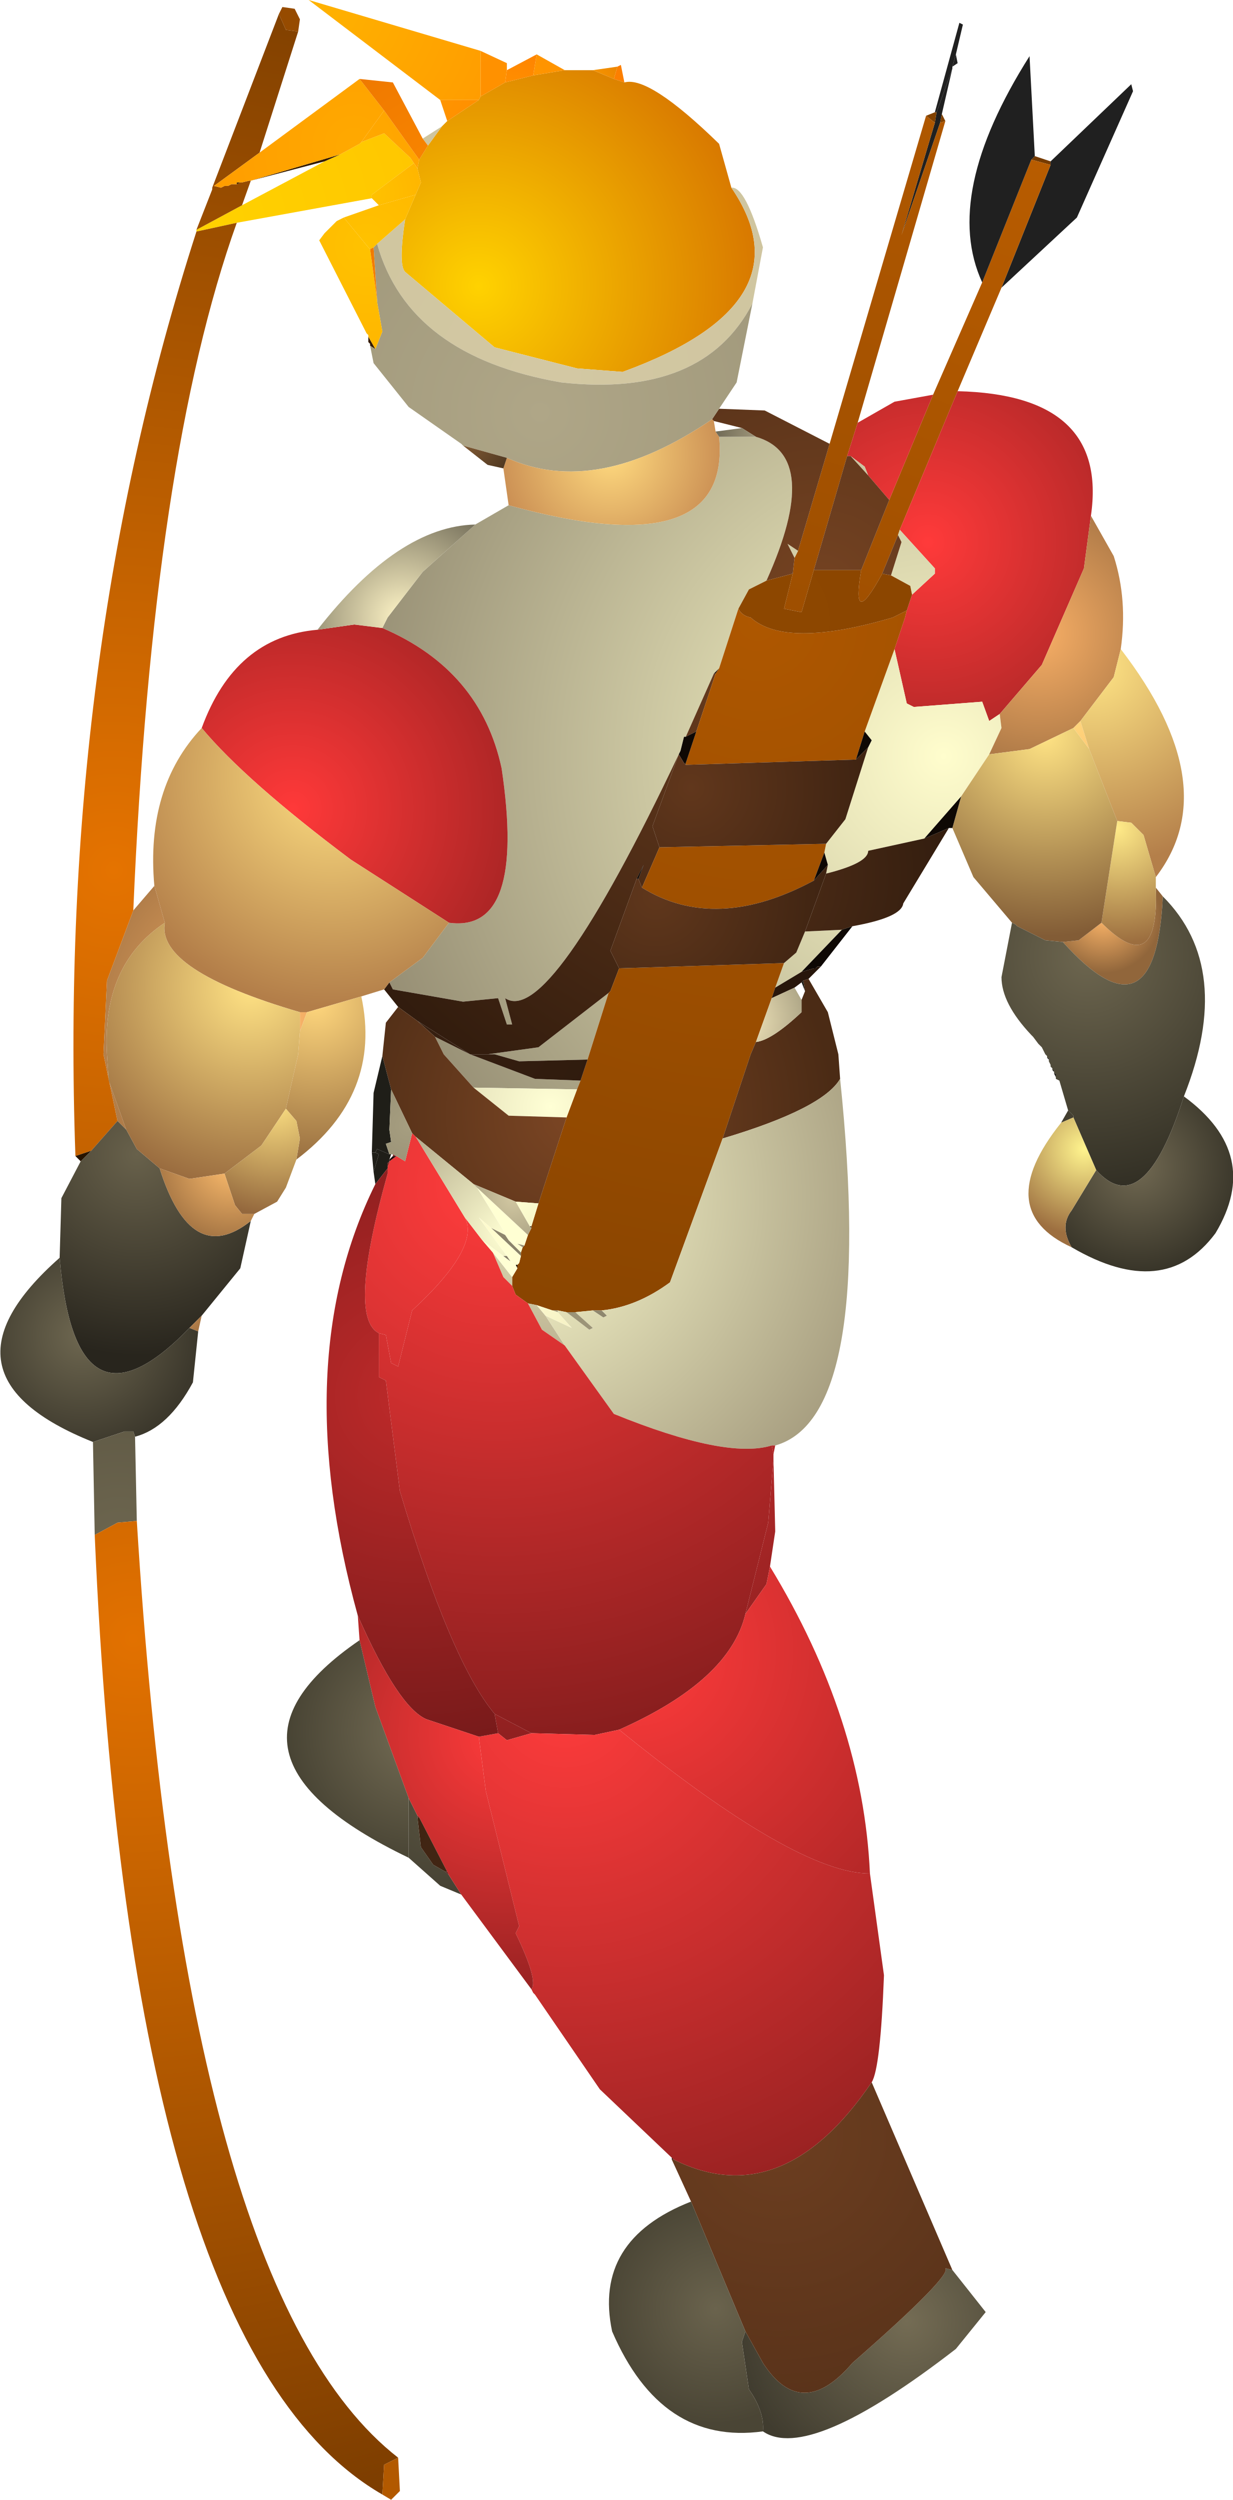 <?xml version="1.0" encoding="UTF-8" standalone="no"?>
<svg xmlns:ffdec="https://www.free-decompiler.com/flash" xmlns:xlink="http://www.w3.org/1999/xlink" ffdec:objectType="shape" height="71.25px" width="35.15px" xmlns="http://www.w3.org/2000/svg">
  <g transform="matrix(1.0, 0.0, 0.0, 1.0, 15.1, 58.15)">
    <path d="M2.4 -55.9 L2.5 -56.25 2.6 -56.3 2.7 -55.8 2.4 -55.9" fill="url(#gradient0)" fill-rule="evenodd" stroke="none"/>
    <path d="M2.4 -55.9 L1.8 -56.15 2.5 -56.25 2.4 -55.9" fill="url(#gradient1)" fill-rule="evenodd" stroke="none"/>
    <path d="M1.8 -56.15 L2.4 -55.9 2.7 -55.8 Q3.4 -56.0 5.4 -54.05 L5.75 -52.8 Q8.0 -49.5 2.65 -47.55 L1.35 -47.65 -1.0 -48.25 -3.55 -50.4 Q-3.75 -50.6 -3.55 -51.9 L-3.25 -52.6 -3.1 -52.95 -3.2 -53.35 -3.15 -53.6 -2.9 -54.0 -2.5 -54.55 -2.35 -54.7 -1.45 -55.3 -1.4 -55.4 -0.7 -55.8 0.1 -56.0 1.0 -56.15 1.8 -56.15" fill="url(#gradient2)" fill-rule="evenodd" stroke="none"/>
    <path d="M-2.5 -54.55 L-2.9 -54.0 -3.05 -54.2 -2.5 -54.55 M-3.55 -51.9 Q-3.75 -50.6 -3.55 -50.4 L-1.0 -48.25 1.35 -47.65 2.65 -47.55 Q8.0 -49.5 5.75 -52.8 6.15 -52.85 6.65 -51.1 L6.35 -49.5 Q4.95 -46.8 0.9 -47.25 -3.45 -48.0 -4.35 -51.2 L-3.55 -51.9" fill="url(#gradient3)" fill-rule="evenodd" stroke="none"/>
    <path d="M12.15 -56.6 L12.2 -56.35 12.05 -56.25 12.15 -56.6 M12.05 -56.2 L11.75 -54.9 11.7 -54.65 10.6 -51.45 11.55 -54.65 11.6 -54.95 12.05 -56.2" fill="url(#gradient4)" fill-rule="evenodd" stroke="none"/>
    <path d="M11.55 -54.95 L12.25 -57.5 12.35 -57.45 12.15 -56.6 12.05 -56.25 12.05 -56.2 11.6 -54.95 11.55 -54.95" fill="url(#gradient5)" fill-rule="evenodd" stroke="none"/>
    <path d="M14.4 -53.7 L14.85 -53.55 14.85 -53.45 14.3 -53.6 14.4 -53.7" fill="url(#gradient6)" fill-rule="evenodd" stroke="none"/>
    <path d="M14.85 -53.55 L17.15 -55.75 17.2 -55.55 15.6 -51.95 13.45 -49.95 14.85 -53.45 14.85 -53.55" fill="url(#gradient7)" fill-rule="evenodd" stroke="none"/>
    <path d="M11.5 -46.9 L12.9 -50.1 14.3 -53.6 14.85 -53.45 13.45 -49.95 12.2 -47.0 10.55 -43.05 10.5 -42.9 10.05 -41.8 Q9.15 -40.15 9.45 -41.9 L10.25 -43.9 11.5 -46.9" fill="url(#gradient8)" fill-rule="evenodd" stroke="none"/>
    <path d="M12.9 -50.1 Q11.75 -52.6 14.25 -56.55 L14.4 -53.7 14.3 -53.6 12.9 -50.1" fill="url(#gradient9)" fill-rule="evenodd" stroke="none"/>
    <path d="M11.3 -54.85 L11.55 -54.95 11.6 -54.95 11.55 -54.65 11.3 -54.85 M11.75 -54.9 L11.85 -54.7 11.7 -54.65 11.75 -54.9" fill="url(#gradient10)" fill-rule="evenodd" stroke="none"/>
    <path d="M8.55 -45.5 L11.3 -54.85 11.55 -54.65 10.6 -51.45 11.7 -54.65 11.85 -54.7 9.35 -46.1 9.05 -45.15 8.1 -41.9 7.75 -40.7 7.25 -40.8 7.5 -41.8 7.55 -42.25 7.65 -42.45 8.55 -45.5" fill="url(#gradient11)" fill-rule="evenodd" stroke="none"/>
    <path d="M9.35 -46.1 L10.4 -46.7 11.5 -46.9 10.25 -43.9 9.65 -44.6 9.55 -44.85 9.15 -45.15 9.05 -45.15 9.35 -46.1 M12.2 -47.0 Q16.5 -46.9 16.0 -43.45 L15.8 -41.95 14.6 -39.2 13.4 -37.8 13.1 -37.6 12.9 -38.15 10.95 -38.0 10.75 -38.1 10.4 -39.65 10.7 -40.55 10.75 -40.75 10.9 -41.2 11.55 -41.8 11.55 -41.95 10.55 -43.05 12.2 -47.0" fill="url(#gradient12)" fill-rule="evenodd" stroke="none"/>
    <path d="M10.55 -43.05 L11.55 -41.95 11.55 -41.8 10.9 -41.2 10.85 -41.45 10.3 -41.75 10.6 -42.7 10.5 -42.9 10.55 -43.05 M10.4 -39.65 L10.75 -38.1 10.95 -38.0 12.9 -38.15 13.1 -37.6 13.4 -37.8 13.45 -37.4 13.1 -36.65 12.3 -35.45 11.25 -34.25 9.65 -33.9 Q9.65 -33.55 8.45 -33.25 L8.5 -33.5 8.4 -33.85 8.45 -34.1 9.0 -34.8 9.65 -36.85 9.75 -37.05 9.55 -37.3 10.4 -39.65 M9.65 -44.6 L9.15 -45.15 9.55 -44.85 9.65 -44.6 M5.4 -45.7 L6.45 -45.7 Q8.35 -45.15 6.75 -41.6 L6.25 -41.35 5.95 -40.8 5.4 -39.1 5.25 -38.95 4.45 -37.15 4.4 -37.15 4.3 -36.75 4.25 -36.65 Q0.55 -28.85 -0.7 -29.7 L-0.5 -28.95 -0.65 -28.95 -0.9 -29.7 -1.9 -29.6 -3.9 -29.95 -4.0 -30.15 -3.05 -30.85 -2.3 -31.85 Q-0.1 -31.55 -0.8 -36.25 -1.4 -39.05 -4.2 -40.25 L-4.05 -40.55 -3.05 -41.85 -1.55 -43.2 -0.6 -43.75 Q5.75 -42.0 5.4 -45.7 M7.55 -42.25 L7.35 -42.65 7.65 -42.45 7.55 -42.25 M7.25 -30.7 L7.6 -31.0 7.85 -31.6 8.9 -31.65 7.75 -30.45 7.0 -30.0 7.25 -30.7 M1.45 -27.35 L1.35 -27.1 -1.6 -27.15 -2.45 -28.1 -2.7 -28.6 -1.7 -28.1 0.15 -27.4 1.45 -27.35 M2.25 -29.85 L1.65 -27.95 -0.3 -27.9 -1.0 -28.1 -1.2 -28.1 0.25 -28.3 2.25 -29.85" fill="url(#gradient13)" fill-rule="evenodd" stroke="none"/>
    <path d="M16.0 -43.45 L16.65 -42.3 Q17.05 -41.05 16.85 -39.65 L16.65 -38.85 15.7 -37.6 15.5 -37.4 14.25 -36.8 13.1 -36.65 13.45 -37.4 13.4 -37.8 14.6 -39.2 15.8 -41.95 16.0 -43.45" fill="url(#gradient14)" fill-rule="evenodd" stroke="none"/>
    <path d="M15.5 -37.4 L15.7 -37.6 15.95 -36.8 15.5 -37.4" fill="url(#gradient15)" fill-rule="evenodd" stroke="none"/>
    <path d="M16.85 -39.65 Q19.85 -35.75 17.85 -33.15 L17.5 -34.35 17.15 -34.7 16.75 -34.75 15.95 -36.8 15.7 -37.6 16.65 -38.85 16.85 -39.65" fill="url(#gradient16)" fill-rule="evenodd" stroke="none"/>
    <path d="M5.4 -46.5 L6.7 -46.45 8.55 -45.5 7.65 -42.45 7.35 -42.65 7.55 -42.25 7.5 -41.8 6.75 -41.6 Q8.35 -45.15 6.45 -45.7 L6.05 -45.95 5.25 -46.15 5.2 -46.2 5.4 -46.5 M-3.75 -29.45 L-4.15 -29.95 -4.0 -30.15 -3.9 -29.95 -1.9 -29.6 -0.9 -29.7 -0.65 -28.95 -0.5 -28.95 -0.7 -29.7 Q0.55 -28.85 4.25 -36.65 L3.5 -34.6 3.7 -34.0 3.2 -32.85 3.1 -33.1 3.25 -33.5 3.05 -33.1 2.3 -31.05 2.55 -30.55 2.3 -29.9 2.25 -29.85 0.25 -28.3 -1.2 -28.1 -1.7 -28.1 -3.2 -29.05 -3.75 -29.45 M9.65 -44.6 L10.25 -43.9 9.45 -41.9 8.1 -41.9 9.05 -45.15 9.15 -45.15 9.65 -44.6 M5.3 -38.95 L4.75 -37.3 4.45 -37.15 5.25 -38.95 5.3 -38.95 M10.5 -42.9 L10.6 -42.7 10.3 -41.75 10.05 -41.8 10.5 -42.9" fill="url(#gradient17)" fill-rule="evenodd" stroke="none"/>
    <path d="M6.35 -49.5 L5.9 -47.25 5.4 -46.5 5.2 -46.2 Q1.9 -43.95 -0.65 -45.1 L-1.9 -45.45 -1.95 -45.5 -3.45 -46.55 -4.45 -47.8 -4.55 -48.3 -4.4 -48.2 -4.2 -48.7 -4.35 -49.55 -4.35 -49.6 -4.45 -51.1 -4.35 -51.2 Q-3.45 -48.0 0.9 -47.25 4.95 -46.8 6.35 -49.5" fill="url(#gradient18)" fill-rule="evenodd" stroke="none"/>
    <path d="M5.25 -46.15 L5.3 -45.85 5.4 -45.7 Q5.75 -42.0 -0.6 -43.75 L-0.75 -44.8 -0.65 -45.1 Q1.9 -43.95 5.2 -46.2 L5.25 -46.15" fill="url(#gradient19)" fill-rule="evenodd" stroke="none"/>
    <path d="M5.3 -45.85 L6.05 -45.95 6.45 -45.7 5.4 -45.7 5.3 -45.85" fill="url(#gradient20)" fill-rule="evenodd" stroke="none"/>
    <path d="M5.4 -39.1 L5.3 -38.95 5.25 -38.95 5.4 -39.1 M4.45 -36.4 L4.45 -36.35 4.4 -36.4 4.45 -36.4 M0.05 -23.2 L0.05 -23.15 0.0 -23.2 0.05 -23.2 M-0.35 -22.1 L-0.35 -22.0 -0.4 -22.1 -0.35 -22.1" fill="url(#gradient21)" fill-rule="evenodd" stroke="none"/>
    <path d="M10.75 -40.75 L10.7 -40.55 10.4 -39.65 9.55 -37.3 9.3 -36.5 4.45 -36.35 4.45 -36.4 4.75 -37.3 5.3 -38.95 5.4 -39.1 5.95 -40.8 Q6.05 -40.6 6.3 -40.55 7.3 -39.65 10.35 -40.55 L10.75 -40.75 M8.45 -34.1 L8.4 -33.85 8.1 -33.05 Q5.3 -31.55 3.2 -32.85 L3.7 -34.0 8.45 -34.1 M7.25 -30.7 L7.0 -30.0 6.9 -29.7 6.45 -28.45 6.3 -28.1 5.5 -25.7 4.0 -21.6 Q3.05 -20.9 2.05 -20.8 L1.8 -20.8 1.3 -20.75 1.05 -20.75 0.8 -20.8 0.65 -20.8 0.2 -20.95 -0.05 -21.0 -0.4 -21.25 -0.5 -21.5 -0.5 -21.75 -0.35 -22.0 -0.35 -22.1 -0.3 -22.15 -0.25 -22.35 -0.25 -22.45 -0.2 -22.6 -0.15 -22.65 -0.05 -22.95 0.05 -23.15 0.05 -23.2 0.25 -23.85 1.05 -26.3 1.35 -27.1 1.45 -27.35 1.65 -27.95 2.25 -29.85 2.3 -29.9 2.55 -30.55 7.25 -30.7" fill="url(#gradient22)" fill-rule="evenodd" stroke="none"/>
    <path d="M4.75 -37.3 L4.45 -36.4 4.4 -36.4 4.25 -36.65 4.3 -36.75 4.4 -37.15 4.45 -37.15 4.75 -37.3 M9.3 -36.5 L9.55 -37.3 9.75 -37.05 9.65 -36.85 9.3 -36.5" fill="url(#gradient23)" fill-rule="evenodd" stroke="none"/>
    <path d="M10.9 -41.2 L10.75 -40.75 10.35 -40.55 Q7.3 -39.65 6.3 -40.55 6.05 -40.6 5.95 -40.8 L6.25 -41.35 6.75 -41.6 7.5 -41.8 7.25 -40.8 7.75 -40.7 8.1 -41.9 9.45 -41.9 Q9.15 -40.15 10.05 -41.8 L10.3 -41.75 10.85 -41.45 10.9 -41.2" fill="url(#gradient24)" fill-rule="evenodd" stroke="none"/>
    <path d="M4.45 -36.35 L9.3 -36.5 9.65 -36.85 9.0 -34.8 8.45 -34.1 3.7 -34.0 3.5 -34.6 4.25 -36.65 4.4 -36.4 4.45 -36.35" fill="url(#gradient25)" fill-rule="evenodd" stroke="none"/>
    <path d="M8.5 -33.5 L8.45 -33.25 7.85 -31.6 7.6 -31.0 7.25 -30.7 2.55 -30.55 2.3 -31.05 3.05 -33.1 3.1 -33.1 3.2 -32.85 Q5.3 -31.55 8.1 -33.05 L8.5 -33.5" fill="url(#gradient26)" fill-rule="evenodd" stroke="none"/>
    <path d="M8.4 -33.85 L8.5 -33.5 8.1 -33.05 8.4 -33.85 M3.1 -33.1 L3.05 -33.1 3.25 -33.5 3.1 -33.1" fill="url(#gradient27)" fill-rule="evenodd" stroke="none"/>
    <path d="M11.95 -34.55 L10.65 -32.4 Q10.6 -32.0 9.2 -31.75 L8.9 -31.65 7.85 -31.6 8.45 -33.25 Q9.65 -33.55 9.65 -33.9 L11.25 -34.25 11.95 -34.55" fill="url(#gradient28)" fill-rule="evenodd" stroke="none"/>
    <path d="M9.2 -31.75 L8.3 -30.6 8.2 -30.6 8.15 -30.55 8.1 -30.55 7.75 -30.45 8.9 -31.65 9.2 -31.75" fill="url(#gradient29)" fill-rule="evenodd" stroke="none"/>
    <path d="M8.3 -30.6 L7.95 -30.25 7.8 -30.2 7.75 -30.15 7.55 -30.0 6.9 -29.7 7.0 -30.0 7.75 -30.45 8.1 -30.55 8.15 -30.55 8.2 -30.6 8.3 -30.6 M1.65 -27.95 L1.45 -27.35 0.15 -27.4 -1.7 -28.1 -1.2 -28.1 -1.0 -28.1 -0.3 -27.9 1.65 -27.95 M-3.2 -29.05 L-1.7 -28.1 -2.7 -28.6 -3.2 -29.05" fill="url(#gradient30)" fill-rule="evenodd" stroke="none"/>
    <path d="M1.35 -27.1 L1.05 -26.3 -0.6 -26.35 -1.6 -27.15 1.35 -27.1 M-0.5 -21.75 L-0.5 -21.5 -0.75 -21.75 -1.05 -22.45 -0.5 -21.75 M-0.05 -21.0 L0.2 -20.95 0.45 -20.65 1.0 -19.8 0.35 -20.25 -0.05 -21.0" fill="url(#gradient31)" fill-rule="evenodd" stroke="none"/>
    <path d="M7.95 -30.25 L8.5 -29.3 8.8 -28.1 8.85 -27.4 Q8.35 -26.55 5.5 -25.7 L6.3 -28.1 6.45 -28.45 Q6.9 -28.5 7.75 -29.3 L7.75 -29.65 7.85 -29.9 7.8 -30.2 7.95 -30.25 M-4.2 -28.05 L-4.1 -29.0 -3.75 -29.45 -3.2 -29.05 -2.7 -28.6 -2.45 -28.1 -1.6 -27.15 -0.6 -26.35 1.05 -26.3 0.25 -23.85 -0.4 -23.9 -1.6 -24.4 -3.25 -25.75 -3.35 -25.85 -3.95 -27.1 -4.2 -28.05" fill="url(#gradient32)" fill-rule="evenodd" stroke="none"/>
    <path d="M7.8 -30.2 L7.85 -29.9 7.75 -30.15 7.8 -30.2" fill="url(#gradient33)" fill-rule="evenodd" stroke="none"/>
    <path d="M6.45 -28.45 L6.9 -29.7 7.55 -30.0 7.75 -29.65 7.75 -29.3 Q6.9 -28.5 6.45 -28.45" fill="url(#gradient34)" fill-rule="evenodd" stroke="none"/>
    <path d="M8.85 -27.4 Q9.85 -17.75 7.0 -16.95 L6.9 -16.95 Q5.6 -16.55 2.4 -17.85 L1.0 -19.8 0.45 -20.65 1.2 -20.3 0.8 -20.75 0.8 -20.8 1.05 -20.75 1.7 -20.25 1.8 -20.3 1.3 -20.75 1.8 -20.8 2.1 -20.6 2.2 -20.65 2.05 -20.8 Q3.05 -20.9 4.0 -21.6 L5.5 -25.7 Q8.35 -26.55 8.85 -27.4 M0.25 -23.85 L0.05 -23.2 0.0 -23.2 -0.4 -23.9 0.25 -23.85" fill="url(#gradient35)" fill-rule="evenodd" stroke="none"/>
    <path d="M17.85 -32.85 L18.05 -32.6 Q17.85 -28.35 15.2 -31.3 L15.65 -31.35 16.3 -31.85 Q17.95 -30.2 17.85 -32.85" fill="url(#gradient36)" fill-rule="evenodd" stroke="none"/>
    <path d="M17.85 -33.15 L17.85 -32.85 Q17.95 -30.2 16.3 -31.85 L16.75 -34.75 17.15 -34.7 17.5 -34.35 17.85 -33.15" fill="url(#gradient37)" fill-rule="evenodd" stroke="none"/>
    <path d="M13.75 -31.85 L12.65 -33.15 12.05 -34.55 12.3 -35.45 13.1 -36.65 14.25 -36.8 15.5 -37.4 15.95 -36.8 16.75 -34.75 16.3 -31.85 15.65 -31.35 15.2 -31.3 14.7 -31.35 13.9 -31.75 13.85 -31.8 13.75 -31.85" fill="url(#gradient38)" fill-rule="evenodd" stroke="none"/>
    <path d="M12.05 -34.55 L11.95 -34.55 11.25 -34.25 12.3 -35.45 12.05 -34.55" fill="url(#gradient39)" fill-rule="evenodd" stroke="none"/>
    <path d="M18.05 -32.6 Q20.1 -30.55 18.65 -26.9 17.5 -23.3 16.15 -24.8 L15.5 -26.3 15.5 -26.35 15.45 -26.4 15.35 -26.5 15.1 -27.35 15.0 -27.4 15.0 -27.45 15.0 -27.55 14.95 -27.55 14.95 -27.6 14.95 -27.65 14.9 -27.65 14.9 -27.7 14.85 -27.75 14.85 -27.8 14.8 -27.9 14.8 -27.95 14.8 -28.0 14.75 -28.0 14.75 -28.05 14.7 -28.1 14.6 -28.3 14.5 -28.4 14.35 -28.6 14.3 -28.65 Q13.45 -29.55 13.45 -30.3 L13.75 -31.85 13.85 -31.8 13.9 -31.75 14.7 -31.35 15.2 -31.3 Q17.85 -28.35 18.05 -32.6" fill="url(#gradient40)" fill-rule="evenodd" stroke="none"/>
    <path d="M15.0 -27.45 L14.95 -27.55 15.0 -27.55 15.0 -27.45 M14.95 -27.6 L14.9 -27.65 14.95 -27.65 14.95 -27.6 M14.8 -27.95 L14.75 -28.0 14.8 -28.0 14.8 -27.95" fill="url(#gradient41)" fill-rule="evenodd" stroke="none"/>
    <path d="M18.65 -26.9 Q20.9 -25.25 19.55 -23.0 18.1 -21.05 15.45 -22.6 15.1 -23.2 15.45 -23.65 L16.15 -24.8 Q17.5 -23.3 18.65 -26.9 M15.15 -26.15 L15.35 -26.5 15.45 -26.4 15.5 -26.35 15.5 -26.3 15.15 -26.15" fill="url(#gradient42)" fill-rule="evenodd" stroke="none"/>
    <path d="M15.45 -22.6 Q13.15 -23.65 15.15 -26.15 L15.5 -26.3 16.15 -24.8 15.45 -23.65 Q15.1 -23.2 15.45 -22.6" fill="url(#gradient43)" fill-rule="evenodd" stroke="none"/>
    <path d="M1.05 -20.75 L1.3 -20.75 1.8 -20.3 1.7 -20.25 1.05 -20.75" fill="url(#gradient44)" fill-rule="evenodd" stroke="none"/>
    <path d="M1.8 -20.8 L2.05 -20.8 2.2 -20.65 2.1 -20.6 1.8 -20.8" fill="url(#gradient45)" fill-rule="evenodd" stroke="none"/>
    <path d="M6.95 -16.7 L6.95 -16.55 6.8 -14.75 6.15 -12.15 Q5.7 -10.25 2.55 -8.85 L1.85 -8.7 0.05 -8.75 -1.0 -9.3 Q-2.25 -10.8 -3.7 -15.65 L-4.1 -18.8 -4.3 -18.9 -4.3 -20.15 -4.1 -20.1 -3.95 -19.3 -3.75 -19.2 -3.35 -20.8 Q-1.4 -22.6 -1.85 -23.45 L-1.35 -22.8 -1.05 -22.45 -0.75 -21.75 -0.5 -21.5 -0.4 -21.25 -0.05 -21.0 0.35 -20.25 1.0 -19.8 2.4 -17.85 Q5.6 -16.55 6.9 -16.95 L6.95 -16.7" fill="url(#gradient46)" fill-rule="evenodd" stroke="none"/>
    <path d="M7.0 -16.95 L6.95 -16.7 6.9 -16.95 7.0 -16.95 M6.95 -16.55 L7.0 -14.5 6.85 -13.5 6.75 -13.0 6.15 -12.15 6.8 -14.75 6.95 -16.55 M0.05 -8.75 L-0.65 -8.55 -0.9 -8.75 -1.0 -9.3 0.05 -8.75 M-4.05 -24.9 L-4.0 -25.0 -4.0 -25.05 -3.8 -25.2 -3.55 -25.05 -3.35 -25.85 -3.25 -25.75 -1.85 -23.45 Q-1.4 -22.6 -3.35 -20.8 L-3.75 -19.2 -3.95 -19.3 -4.1 -20.1 -4.3 -20.15 Q-5.2 -20.6 -4.05 -24.7 L-4.05 -24.85 -4.05 -24.9" fill="url(#gradient47)" fill-rule="evenodd" stroke="none"/>
    <path d="M6.85 -13.5 Q9.5 -9.15 9.7 -4.75 7.6 -4.75 2.55 -8.85 5.7 -10.25 6.15 -12.15 L6.75 -13.0 6.85 -13.5" fill="url(#gradient48)" fill-rule="evenodd" stroke="none"/>
    <path d="M9.7 -4.75 L10.1 -1.85 Q10.0 0.8 9.75 1.2 7.2 4.95 4.1 3.4 L4.05 3.35 2.0 1.4 0.15 -1.3 0.1 -1.35 0.05 -1.45 Q0.25 -1.7 -0.4 -3.05 L-0.3 -3.25 -1.25 -7.1 -1.45 -8.65 -0.9 -8.75 -0.65 -8.55 0.05 -8.75 1.85 -8.7 2.55 -8.85 Q7.6 -4.75 9.7 -4.75" fill="url(#gradient49)" fill-rule="evenodd" stroke="none"/>
    <path d="M12.05 6.55 L13.0 7.75 12.15 8.8 Q7.95 12.05 6.65 11.15 6.7 10.6 6.25 9.95 L6.05 8.6 6.15 8.3 6.65 9.2 Q7.75 10.9 9.2 9.2 12.05 6.7 11.85 6.5 L12.05 6.55" fill="url(#gradient50)" fill-rule="evenodd" stroke="none"/>
    <path d="M9.75 1.2 L12.05 6.55 11.85 6.5 Q12.05 6.7 9.2 9.2 7.75 10.9 6.65 9.2 L6.15 8.3 4.6 4.6 4.05 3.4 4.1 3.4 Q7.2 4.95 9.75 1.2" fill="url(#gradient51)" fill-rule="evenodd" stroke="none"/>
    <path d="M4.05 3.4 L4.05 3.35 4.1 3.4 4.05 3.4" fill="url(#gradient52)" fill-rule="evenodd" stroke="none"/>
    <path d="M6.65 11.15 Q3.75 11.55 2.35 8.3 1.8 5.7 4.6 4.6 L6.15 8.3 6.05 8.6 6.25 9.95 Q6.7 10.6 6.65 11.15" fill="url(#gradient53)" fill-rule="evenodd" stroke="none"/>
    <path d="M-9.5 -51.55 L-9.5 -51.6 -8.2 -52.3 -5.85 -53.55 -5.4 -53.75 -4.85 -54.05 -4.8 -54.1 -4.15 -54.35 -3.4 -53.65 -3.3 -53.5 -4.5 -52.6 -4.5 -52.5 -8.35 -51.8 -9.5 -51.55" fill="url(#gradient54)" fill-rule="evenodd" stroke="none"/>
    <path d="M0.1 -56.0 L-0.7 -55.8 -0.65 -56.15 0.2 -56.6 0.1 -56.0" fill="url(#gradient55)" fill-rule="evenodd" stroke="none"/>
    <path d="M1.0 -56.15 L0.1 -56.0 0.2 -56.6 1.0 -56.15" fill="url(#gradient56)" fill-rule="evenodd" stroke="none"/>
    <path d="M-0.7 -55.8 L-1.4 -55.4 -1.4 -56.7 -0.65 -56.35 -0.65 -56.15 -0.7 -55.8" fill="url(#gradient57)" fill-rule="evenodd" stroke="none"/>
    <path d="M-7.15 -57.75 L-7.05 -57.95 -6.7 -57.9 -6.55 -57.6 -6.6 -57.25 -6.95 -57.3 -7.15 -57.75" fill="url(#gradient58)" fill-rule="evenodd" stroke="none"/>
    <path d="M-12.95 -25.2 Q-13.45 -39.3 -9.5 -51.55 L-8.35 -51.8 Q-10.75 -45.1 -11.3 -32.2 L-12.05 -30.2 -12.15 -28.1 -11.75 -26.2 -12.5 -25.35 -12.95 -25.2 M-9.5 -51.6 L-9.05 -52.75 -9.05 -52.8 -7.15 -57.75 -6.95 -57.3 -6.6 -57.25 -7.7 -53.8 -9.0 -52.85 -8.8 -52.8 -8.7 -52.85 -8.6 -52.85 -8.5 -52.9 -8.35 -52.9 -8.25 -52.95 -8.2 -52.95 -8.0 -53.0 -7.95 -53.0 -8.2 -52.3 -9.5 -51.6" fill="url(#gradient59)" fill-rule="evenodd" stroke="none"/>
    <path d="M-5.4 -53.75 L-5.85 -53.55 -7.95 -53.0 -5.4 -53.75 M-8.35 -52.9 L-8.35 -52.95 -8.25 -52.95 -8.35 -52.9" fill="url(#gradient60)" fill-rule="evenodd" stroke="none"/>
    <path d="M-7.7 -53.8 L-4.85 -55.9 -4.15 -55.0 -4.8 -54.1 -4.85 -54.05 -5.4 -53.75 -7.95 -53.0 -8.0 -53.0 -8.2 -52.95 -8.25 -52.95 -8.35 -52.95 -8.35 -52.9 -8.5 -52.9 -8.6 -52.85 -8.7 -52.85 -8.8 -52.8 -9.0 -52.85 -7.7 -53.8" fill="url(#gradient61)" fill-rule="evenodd" stroke="none"/>
    <path d="M-3.15 -53.6 L-3.2 -53.35 -3.3 -53.5 -3.4 -53.65 -4.15 -54.35 -4.8 -54.1 -4.15 -55.0 -3.15 -53.6" fill="url(#gradient62)" fill-rule="evenodd" stroke="none"/>
    <path d="M-3.2 -53.35 L-3.1 -52.95 -3.25 -52.6 -4.3 -52.3 -4.5 -52.5 -4.5 -52.6 -3.3 -53.5 -3.2 -53.35" fill="url(#gradient63)" fill-rule="evenodd" stroke="none"/>
    <path d="M-3.25 -52.6 L-3.55 -51.9 -4.35 -51.2 -4.45 -51.1 -4.55 -51.05 -4.6 -51.1 -5.3 -51.95 -4.3 -52.3 -3.25 -52.6" fill="url(#gradient64)" fill-rule="evenodd" stroke="none"/>
    <path d="M-4.6 -48.55 L-4.6 -48.6 -4.65 -48.65 -6.0 -51.3 -5.85 -51.5 -5.5 -51.85 -5.3 -51.95 -4.6 -51.1 -4.55 -51.05 -4.35 -49.6 -4.35 -49.55 -4.2 -48.7 -4.4 -48.2 -4.6 -48.55" fill="url(#gradient65)" fill-rule="evenodd" stroke="none"/>
    <path d="M-4.55 -51.05 L-4.45 -51.1 -4.35 -49.6 -4.55 -51.05" fill="url(#gradient66)" fill-rule="evenodd" stroke="none"/>
    <path d="M-1.4 -55.4 L-1.45 -55.3 -2.55 -55.3 -6.3 -58.15 -1.4 -56.7 -1.4 -55.4" fill="url(#gradient67)" fill-rule="evenodd" stroke="none"/>
    <path d="M-1.45 -55.3 L-2.35 -54.7 -2.55 -55.3 -1.45 -55.3" fill="url(#gradient68)" fill-rule="evenodd" stroke="none"/>
    <path d="M-2.9 -54.0 L-3.15 -53.6 -4.15 -55.0 -4.85 -55.9 -3.9 -55.8 -3.05 -54.2 -2.9 -54.0" fill="url(#gradient69)" fill-rule="evenodd" stroke="none"/>
    <path d="M-0.75 -44.8 L-1.2 -44.9 -1.9 -45.45 -0.65 -45.1 -0.75 -44.8" fill="url(#gradient70)" fill-rule="evenodd" stroke="none"/>
    <path d="M-4.55 -48.3 L-4.55 -48.35 -4.6 -48.4 -4.6 -48.55 -4.4 -48.2 -4.55 -48.3" fill="url(#gradient71)" fill-rule="evenodd" stroke="none"/>
    <path d="M-9.35 -37.4 Q-8.4 -40.0 -6.05 -40.2 L-5.0 -40.35 -4.2 -40.25 Q-1.4 -39.05 -0.8 -36.25 -0.1 -31.55 -2.3 -31.85 L-5.1 -33.65 Q-8.1 -35.9 -9.35 -37.4" fill="url(#gradient72)" fill-rule="evenodd" stroke="none"/>
    <path d="M-6.05 -40.2 Q-3.75 -43.15 -1.55 -43.2 L-3.05 -41.85 -4.05 -40.55 -4.2 -40.25 -5.0 -40.35 -6.05 -40.2" fill="url(#gradient73)" fill-rule="evenodd" stroke="none"/>
    <path d="M-11.3 -32.2 L-10.7 -32.9 -10.4 -31.85 Q-12.2 -30.65 -12.05 -28.1 L-12.0 -27.35 -11.5 -25.95 -11.75 -26.2 -12.15 -28.1 -12.05 -30.2 -11.3 -32.2 M-6.55 -29.3 L-6.35 -29.3 -6.55 -28.75 -6.55 -29.3" fill="url(#gradient74)" fill-rule="evenodd" stroke="none"/>
    <path d="M-4.15 -29.95 L-4.8 -29.75 -6.35 -29.3 -6.55 -29.3 Q-10.65 -30.5 -10.4 -31.85 L-10.7 -32.9 Q-10.95 -35.7 -9.35 -37.4 -8.1 -35.9 -5.1 -33.65 L-2.3 -31.85 -3.05 -30.85 -4.0 -30.15 -4.15 -29.95" fill="url(#gradient75)" fill-rule="evenodd" stroke="none"/>
    <path d="M-7.95 -23.35 L-8.25 -22.0 -9.35 -20.65 -9.7 -20.3 Q-12.95 -16.95 -13.4 -22.3 L-13.35 -24.0 -12.8 -25.05 -12.5 -25.35 -11.75 -26.2 -11.5 -25.95 -11.2 -25.4 -10.55 -24.85 Q-9.65 -22.0 -7.95 -23.35" fill="url(#gradient76)" fill-rule="evenodd" stroke="none"/>
    <path d="M-12.8 -25.05 L-12.95 -25.2 -12.5 -25.35 -12.8 -25.05" fill="url(#gradient77)" fill-rule="evenodd" stroke="none"/>
    <path d="M-11.5 -25.95 L-12.0 -27.35 -12.05 -28.1 Q-12.2 -30.65 -10.4 -31.85 -10.65 -30.5 -6.55 -29.3 L-6.55 -28.75 -6.6 -28.1 -6.95 -26.55 -7.65 -25.5 -8.7 -24.7 -9.7 -24.55 -10.55 -24.85 -11.2 -25.4 -11.5 -25.95" fill="url(#gradient78)" fill-rule="evenodd" stroke="none"/>
    <path d="M-4.8 -29.75 Q-4.2 -26.95 -6.65 -25.1 L-6.55 -25.7 -6.65 -26.2 -6.95 -26.55 -6.6 -28.1 -6.55 -28.75 -6.35 -29.3 -4.8 -29.75" fill="url(#gradient79)" fill-rule="evenodd" stroke="none"/>
    <path d="M-6.65 -25.1 L-6.95 -24.3 -7.2 -23.9 -7.85 -23.55 -8.2 -23.55 -8.4 -23.8 -8.7 -24.7 -7.65 -25.5 -6.95 -26.55 -6.65 -26.2 -6.55 -25.7 -6.65 -25.1" fill="url(#gradient80)" fill-rule="evenodd" stroke="none"/>
    <path d="M-4.5 -25.3 L-4.45 -27.0 -4.2 -28.05 -3.95 -27.1 -4.0 -25.95 -3.95 -25.6 -4.1 -25.55 -4.0 -25.25 -4.35 -25.4 -4.4 -25.3 -4.5 -25.3" fill="url(#gradient81)" fill-rule="evenodd" stroke="none"/>
    <path d="M-4.45 -24.75 L-4.5 -25.3 -4.4 -25.3 -4.3 -25.25 -4.45 -24.75" fill="url(#gradient82)" fill-rule="evenodd" stroke="none"/>
    <path d="M-4.4 -24.4 L-4.45 -24.75 -4.3 -25.25 -4.4 -25.3 -4.35 -25.4 -4.0 -25.25 -3.95 -25.25 -4.0 -25.1 -4.0 -25.05 -4.05 -25.0 -4.05 -24.9 -4.05 -24.85 -4.4 -24.4" fill="url(#gradient83)" fill-rule="evenodd" stroke="none"/>
    <path d="M-4.9 -12.1 Q-6.9 -19.35 -4.4 -24.4 L-4.05 -24.85 -4.05 -24.7 Q-5.2 -20.6 -4.3 -20.15 L-4.3 -18.9 -4.1 -18.8 -3.7 -15.65 Q-2.25 -10.8 -1.0 -9.3 L-0.9 -8.75 -1.45 -8.65 -2.95 -9.15 Q-3.75 -9.5 -4.9 -12.1 M-4.05 -24.9 L-4.05 -25.0 -4.0 -25.0 -4.05 -24.9 M-3.8 -25.2 L-3.9 -25.2 -3.9 -25.25 -3.8 -25.2" fill="url(#gradient84)" fill-rule="evenodd" stroke="none"/>
    <path d="M-3.95 -25.25 L-4.0 -25.25 -4.1 -25.55 -3.95 -25.6 -4.0 -25.95 -3.95 -27.1 -3.35 -25.85 -3.55 -25.05 -3.8 -25.2 -3.9 -25.25 -3.95 -25.25" fill="url(#gradient85)" fill-rule="evenodd" stroke="none"/>
    <path d="M-4.0 -25.05 L-4.0 -25.1 -3.9 -25.2 -3.8 -25.2 -4.0 -25.05" fill="url(#gradient86)" fill-rule="evenodd" stroke="none"/>
    <path d="M-4.0 -25.0 L-4.05 -25.0 -4.0 -25.05 -4.0 -25.0" fill="url(#gradient87)" fill-rule="evenodd" stroke="none"/>
    <path d="M-1.85 -23.45 L-3.25 -25.75 -1.6 -24.4 -1.5 -24.3 -0.7 -23.0 -0.7 -22.95 -1.1 -23.15 -1.45 -23.45 -0.65 -22.35 -0.75 -22.35 -1.35 -22.8 -1.85 -23.45" fill="url(#gradient88)" fill-rule="evenodd" stroke="none"/>
    <path d="M-0.05 -22.95 L-0.15 -22.65 -0.35 -22.7 -0.6 -22.8 -0.7 -22.95 -0.7 -23.0 -1.5 -24.3 -0.05 -22.95" fill="url(#gradient89)" fill-rule="evenodd" stroke="none"/>
    <path d="M-0.2 -22.6 L-0.25 -22.45 -0.6 -22.8 -0.35 -22.7 -0.2 -22.6" fill="url(#gradient90)" fill-rule="evenodd" stroke="none"/>
    <path d="M-0.25 -22.45 L-0.25 -22.35 -1.1 -23.15 -0.7 -22.95 -0.6 -22.8 -0.25 -22.45" fill="url(#gradient91)" fill-rule="evenodd" stroke="none"/>
    <path d="M-0.35 -22.0 L-0.5 -21.75 -1.05 -22.45 -1.35 -22.8 -0.75 -22.35 -0.55 -22.2 -0.4 -22.1 -0.35 -22.0" fill="url(#gradient92)" fill-rule="evenodd" stroke="none"/>
    <path d="M-0.3 -22.15 L-0.35 -22.1 -0.4 -22.1 -0.55 -22.2 -0.3 -22.15" fill="url(#gradient93)" fill-rule="evenodd" stroke="none"/>
    <path d="M-0.25 -22.35 L-0.3 -22.15 -0.55 -22.2 -0.65 -22.35 -1.45 -23.45 -1.1 -23.15 -0.25 -22.35" fill="url(#gradient94)" fill-rule="evenodd" stroke="none"/>
    <path d="M-0.55 -22.2 L-0.75 -22.35 -0.65 -22.35 -0.55 -22.2" fill="url(#gradient95)" fill-rule="evenodd" stroke="none"/>
    <path d="M0.05 -23.15 L-0.05 -22.95 -1.5 -24.3 -1.6 -24.4 -0.4 -23.9 0.0 -23.2 0.05 -23.15" fill="url(#gradient96)" fill-rule="evenodd" stroke="none"/>
    <path d="M-0.15 -22.65 L-0.2 -22.6 -0.35 -22.7 -0.15 -22.65" fill="url(#gradient97)" fill-rule="evenodd" stroke="none"/>
    <path d="M0.65 -20.8 L0.8 -20.8 0.8 -20.75 0.65 -20.8" fill="url(#gradient98)" fill-rule="evenodd" stroke="none"/>
    <path d="M0.2 -20.95 L0.65 -20.8 0.8 -20.75 1.2 -20.3 0.45 -20.65 0.2 -20.95" fill="url(#gradient99)" fill-rule="evenodd" stroke="none"/>
    <path d="M-7.85 -23.55 L-7.95 -23.35 Q-9.65 -22.0 -10.55 -24.85 L-9.7 -24.55 -8.7 -24.7 -8.4 -23.8 -8.2 -23.55 -7.85 -23.55" fill="url(#gradient100)" fill-rule="evenodd" stroke="none"/>
    <path d="M-9.35 -20.65 L-9.45 -20.2 -9.7 -20.3 -9.35 -20.65" fill="url(#gradient101)" fill-rule="evenodd" stroke="none"/>
    <path d="M-9.45 -20.2 L-9.6 -18.75 Q-10.3 -17.45 -11.25 -17.2 L-11.3 -17.35 -11.55 -17.35 -12.45 -17.05 Q-17.2 -18.95 -13.4 -22.3 -12.95 -16.95 -9.7 -20.3 L-9.45 -20.2" fill="url(#gradient102)" fill-rule="evenodd" stroke="none"/>
    <path d="M-11.25 -17.2 L-11.2 -14.8 -11.75 -14.75 -12.4 -14.4 -12.45 -17.05 -11.55 -17.35 -11.3 -17.35 -11.25 -17.2" fill="url(#gradient103)" fill-rule="evenodd" stroke="none"/>
    <path d="M-11.2 -14.8 Q-9.85 7.15 -3.75 11.9 L-4.15 12.1 -4.2 12.95 Q-11.4 8.8 -12.4 -14.4 L-11.75 -14.75 -11.2 -14.8" fill="url(#gradient104)" fill-rule="evenodd" stroke="none"/>
    <path d="M-1.95 -4.15 L-2.55 -4.4 -3.45 -5.2 -3.45 -6.9 -3.2 -6.4 -3.2 -6.35 -3.1 -5.5 -2.75 -5.0 -2.4 -4.8 -2.3 -4.7 -1.95 -4.15" fill="url(#gradient105)" fill-rule="evenodd" stroke="none"/>
    <path d="M0.05 -1.45 L-1.95 -4.15 -2.3 -4.7 -2.35 -4.8 -3.15 -6.35 -3.2 -6.4 -3.45 -6.9 -4.4 -9.5 -4.85 -11.4 -4.9 -12.1 Q-3.75 -9.5 -2.95 -9.15 L-1.45 -8.65 -1.25 -7.1 -0.3 -3.25 -0.4 -3.05 Q0.25 -1.7 0.05 -1.45" fill="url(#gradient106)" fill-rule="evenodd" stroke="none"/>
    <path d="M-3.2 -6.4 L-3.15 -6.35 -3.2 -6.35 -3.2 -6.4 M-2.35 -4.8 L-2.3 -4.7 -2.4 -4.8 -2.35 -4.8" fill="url(#gradient107)" fill-rule="evenodd" stroke="none"/>
    <path d="M-3.15 -6.35 L-2.35 -4.8 -2.4 -4.8 -2.75 -5.0 -3.1 -5.5 -3.2 -6.35 -3.15 -6.35" fill="url(#gradient108)" fill-rule="evenodd" stroke="none"/>
    <path d="M-3.45 -5.2 Q-9.6 -8.15 -4.85 -11.4 L-4.4 -9.5 -3.45 -6.9 -3.45 -5.2" fill="url(#gradient109)" fill-rule="evenodd" stroke="none"/>
    <path d="M-3.75 11.9 L-3.7 12.85 -3.95 13.1 -4.2 12.95 -4.15 12.1 -3.75 11.9" fill="url(#gradient110)" fill-rule="evenodd" stroke="none"/>
  </g>
  <defs>
    <radialGradient cx="0" cy="0" gradientTransform="matrix(0.004, 0.0, 0.0, 0.004, 1.6, -52.85)" gradientUnits="userSpaceOnUse" id="gradient0" r="819.2" spreadMethod="pad">
      <stop offset="0.0" stop-color="#ff9200"/>
      <stop offset="1.0" stop-color="#fc7f00"/>
    </radialGradient>
    <radialGradient cx="0" cy="0" gradientTransform="matrix(0.003, 0.0, 0.0, 0.003, 1.35, -55.6)" gradientUnits="userSpaceOnUse" id="gradient1" r="819.2" spreadMethod="pad">
      <stop offset="0.0" stop-color="#ffa200"/>
      <stop offset="1.0" stop-color="#db6e00"/>
    </radialGradient>
    <radialGradient cx="0" cy="0" gradientTransform="matrix(0.01, 0.0, 0.0, 0.01, -1.45, -50.0)" gradientUnits="userSpaceOnUse" id="gradient2" r="819.2" spreadMethod="pad">
      <stop offset="0.0" stop-color="#ffd200"/>
      <stop offset="1.0" stop-color="#d77600"/>
    </radialGradient>
    <radialGradient cx="0" cy="0" gradientTransform="matrix(0.01, 0.0, 0.0, 0.01, 0.45, -47.4)" gradientUnits="userSpaceOnUse" id="gradient3" r="819.2" spreadMethod="pad">
      <stop offset="0.0" stop-color="#d3c8a3"/>
      <stop offset="1.0" stop-color="#cfc59f"/>
    </radialGradient>
    <radialGradient cx="0" cy="0" gradientTransform="matrix(0.007, 0.0, 0.0, 0.007, 10.35, -50.9)" gradientUnits="userSpaceOnUse" id="gradient4" r="819.2" spreadMethod="pad">
      <stop offset="0.0" stop-color="#202020"/>
      <stop offset="1.0" stop-color="#202020"/>
    </radialGradient>
    <radialGradient cx="0" cy="0" gradientTransform="matrix(0.005, 0.0, 0.0, 0.005, 11.4, -54.6)" gradientUnits="userSpaceOnUse" id="gradient5" r="819.2" spreadMethod="pad">
      <stop offset="0.0" stop-color="#202020"/>
      <stop offset="1.0" stop-color="#202020"/>
    </radialGradient>
    <radialGradient cx="0" cy="0" gradientTransform="matrix(6.0E-4, 0.0, 0.0, 6.0E-4, 14.25, -53.75)" gradientUnits="userSpaceOnUse" id="gradient6" r="819.2" spreadMethod="pad">
      <stop offset="0.0" stop-color="#763b00"/>
      <stop offset="1.0" stop-color="#763b00"/>
    </radialGradient>
    <radialGradient cx="0" cy="0" gradientTransform="matrix(0.009, 0.0, 0.0, 0.009, 12.95, -49.7)" gradientUnits="userSpaceOnUse" id="gradient7" r="819.2" spreadMethod="pad">
      <stop offset="0.0" stop-color="#202020"/>
      <stop offset="1.0" stop-color="#202020"/>
    </radialGradient>
    <radialGradient cx="0" cy="0" gradientTransform="matrix(0.018, 0.0, 0.0, 0.018, 14.5, -53.55)" gradientUnits="userSpaceOnUse" id="gradient8" r="819.2" spreadMethod="pad">
      <stop offset="0.0" stop-color="#b85c00"/>
      <stop offset="1.0" stop-color="#9f4f00"/>
    </radialGradient>
    <radialGradient cx="0" cy="0" gradientTransform="matrix(0.005, 0.0, 0.0, 0.005, 14.35, -53.35)" gradientUnits="userSpaceOnUse" id="gradient9" r="819.2" spreadMethod="pad">
      <stop offset="0.0" stop-color="#202020"/>
      <stop offset="1.0" stop-color="#202020"/>
    </radialGradient>
    <radialGradient cx="0" cy="0" gradientTransform="matrix(3.0E-4, 0.0, 0.0, 3.0E-4, 11.5, -54.95)" gradientUnits="userSpaceOnUse" id="gradient10" r="819.2" spreadMethod="pad">
      <stop offset="0.0" stop-color="#814100"/>
      <stop offset="1.0" stop-color="#814100"/>
    </radialGradient>
    <radialGradient cx="0" cy="0" gradientTransform="matrix(0.025, 0.0, 0.0, 0.025, 11.45, -54.8)" gradientUnits="userSpaceOnUse" id="gradient11" r="819.2" spreadMethod="pad">
      <stop offset="0.0" stop-color="#af5700"/>
      <stop offset="1.0" stop-color="#984c00"/>
    </radialGradient>
    <radialGradient cx="0" cy="0" gradientTransform="matrix(0.007, 0.0, 0.0, 0.007, 11.35, -42.7)" gradientUnits="userSpaceOnUse" id="gradient12" r="819.2" spreadMethod="pad">
      <stop offset="0.0" stop-color="#ff3a3a"/>
      <stop offset="1.0" stop-color="#b32828"/>
    </radialGradient>
    <radialGradient cx="0" cy="0" gradientTransform="matrix(0.021, 0.0, 0.0, 0.021, 11.8, -36.6)" gradientUnits="userSpaceOnUse" id="gradient13" r="819.2" spreadMethod="pad">
      <stop offset="0.0" stop-color="#fffdcd"/>
      <stop offset="1.0" stop-color="#968e74"/>
    </radialGradient>
    <radialGradient cx="0" cy="0" gradientTransform="matrix(0.005, 0.0, 0.0, 0.005, 14.5, -40.1)" gradientUnits="userSpaceOnUse" id="gradient14" r="819.2" spreadMethod="pad">
      <stop offset="0.0" stop-color="#f8af66"/>
      <stop offset="1.0" stop-color="#a67444"/>
    </radialGradient>
    <radialGradient cx="0" cy="0" gradientTransform="matrix(0.003, 0.0, 0.0, 0.003, 15.05, -38.6)" gradientUnits="userSpaceOnUse" id="gradient15" r="819.2" spreadMethod="pad">
      <stop offset="0.0" stop-color="#ffe082"/>
      <stop offset="1.0" stop-color="#ffc774"/>
    </radialGradient>
    <radialGradient cx="0" cy="0" gradientTransform="matrix(0.007, 0.0, 0.0, 0.007, 16.05, -39.2)" gradientUnits="userSpaceOnUse" id="gradient16" r="819.2" spreadMethod="pad">
      <stop offset="0.0" stop-color="#ffe585"/>
      <stop offset="1.0" stop-color="#b47f4a"/>
    </radialGradient>
    <radialGradient cx="0" cy="0" gradientTransform="matrix(0.021, 0.0, 0.0, 0.021, 8.3, -41.25)" gradientUnits="userSpaceOnUse" id="gradient17" r="819.2" spreadMethod="pad">
      <stop offset="0.0" stop-color="#754322"/>
      <stop offset="1.0" stop-color="#301b0d"/>
    </radialGradient>
    <radialGradient cx="0" cy="0" gradientTransform="matrix(0.009, 0.0, 0.0, 0.009, 0.3, -46.4)" gradientUnits="userSpaceOnUse" id="gradient18" r="819.2" spreadMethod="pad">
      <stop offset="0.0" stop-color="#afa687"/>
      <stop offset="1.0" stop-color="#a1997c"/>
    </radialGradient>
    <radialGradient cx="0" cy="0" gradientTransform="matrix(0.004, 0.0, 0.0, 0.004, 2.3, -45.2)" gradientUnits="userSpaceOnUse" id="gradient19" r="819.2" spreadMethod="pad">
      <stop offset="0.0" stop-color="#ffda7f"/>
      <stop offset="1.0" stop-color="#ca8e53"/>
    </radialGradient>
    <radialGradient cx="0" cy="0" gradientTransform="matrix(0.003, 0.0, 0.0, 0.003, 7.0, -45.55)" gradientUnits="userSpaceOnUse" id="gradient20" r="819.2" spreadMethod="pad">
      <stop offset="0.0" stop-color="#b5ab8b"/>
      <stop offset="1.0" stop-color="#524e3f"/>
    </radialGradient>
    <radialGradient cx="0" cy="0" gradientTransform="matrix(0.027, 0.0, 0.0, 0.027, -0.55, -21.65)" gradientUnits="userSpaceOnUse" id="gradient21" r="819.2" spreadMethod="pad">
      <stop offset="0.0" stop-color="#1a0d00"/>
      <stop offset="1.0" stop-color="#1a0d00"/>
    </radialGradient>
    <radialGradient cx="0" cy="0" gradientTransform="matrix(0.025, 0.0, 0.0, 0.025, 6.5, -40.45)" gradientUnits="userSpaceOnUse" id="gradient22" r="819.2" spreadMethod="pad">
      <stop offset="0.0" stop-color="#ae5700"/>
      <stop offset="1.0" stop-color="#8a4500"/>
    </radialGradient>
    <radialGradient cx="0" cy="0" gradientTransform="matrix(0.008, 0.0, 0.0, 0.008, 3.45, -34.6)" gradientUnits="userSpaceOnUse" id="gradient23" r="819.2" spreadMethod="pad">
      <stop offset="0.0" stop-color="#0e0804"/>
      <stop offset="1.0" stop-color="#0e0804"/>
    </radialGradient>
    <radialGradient cx="0" cy="0" gradientTransform="matrix(0.005, 0.0, 0.0, 0.005, 6.5, -40.45)" gradientUnits="userSpaceOnUse" id="gradient24" r="819.2" spreadMethod="pad">
      <stop offset="0.0" stop-color="#8d4700"/>
      <stop offset="1.0" stop-color="#8c4600"/>
    </radialGradient>
    <radialGradient cx="0" cy="0" gradientTransform="matrix(0.006, 0.0, 0.0, 0.006, 4.6, -35.7)" gradientUnits="userSpaceOnUse" id="gradient25" r="819.2" spreadMethod="pad">
      <stop offset="0.0" stop-color="#61371c"/>
      <stop offset="1.0" stop-color="#402412"/>
    </radialGradient>
    <radialGradient cx="0" cy="0" gradientTransform="matrix(0.006, 0.0, 0.0, 0.006, 3.6, -32.6)" gradientUnits="userSpaceOnUse" id="gradient26" r="819.2" spreadMethod="pad">
      <stop offset="0.0" stop-color="#60371c"/>
      <stop offset="1.0" stop-color="#3f2412"/>
    </radialGradient>
    <radialGradient cx="0" cy="0" gradientTransform="matrix(0.008, 0.0, 0.0, 0.008, 2.25, -31.15)" gradientUnits="userSpaceOnUse" id="gradient27" r="819.2" spreadMethod="pad">
      <stop offset="0.0" stop-color="#0e0804"/>
      <stop offset="1.0" stop-color="#0e0804"/>
    </radialGradient>
    <radialGradient cx="0" cy="0" gradientTransform="matrix(0.007, 0.0, 0.0, 0.007, 6.1, -33.2)" gradientUnits="userSpaceOnUse" id="gradient28" r="819.2" spreadMethod="pad">
      <stop offset="0.0" stop-color="#512e18"/>
      <stop offset="1.0" stop-color="#341e0f"/>
    </radialGradient>
    <radialGradient cx="0" cy="0" gradientTransform="matrix(0.003, 0.0, 0.0, 0.003, 8.85, -31.55)" gradientUnits="userSpaceOnUse" id="gradient29" r="819.2" spreadMethod="pad">
      <stop offset="0.0" stop-color="#0e0804"/>
      <stop offset="1.0" stop-color="#0e0804"/>
    </radialGradient>
    <radialGradient cx="0" cy="0" gradientTransform="matrix(0.015, 0.0, 0.0, 0.015, -4.15, -30.2)" gradientUnits="userSpaceOnUse" id="gradient30" r="819.2" spreadMethod="pad">
      <stop offset="0.0" stop-color="#392111"/>
      <stop offset="1.0" stop-color="#27160b"/>
    </radialGradient>
    <radialGradient cx="0" cy="0" gradientTransform="matrix(0.009, 0.0, 0.0, 0.009, 0.6, -26.6)" gradientUnits="userSpaceOnUse" id="gradient31" r="819.2" spreadMethod="pad">
      <stop offset="0.0" stop-color="#ffffd5"/>
      <stop offset="1.0" stop-color="#b9af8e"/>
    </radialGradient>
    <radialGradient cx="0" cy="0" gradientTransform="matrix(0.009, 0.0, 0.0, 0.009, 1.3, -26.4)" gradientUnits="userSpaceOnUse" id="gradient32" r="819.2" spreadMethod="pad">
      <stop offset="0.0" stop-color="#7c4624"/>
      <stop offset="1.0" stop-color="#4b2b15"/>
    </radialGradient>
    <radialGradient cx="0" cy="0" gradientTransform="matrix(0.002, 0.0, 0.0, 0.002, 8.05, -29.5)" gradientUnits="userSpaceOnUse" id="gradient33" r="819.2" spreadMethod="pad">
      <stop offset="0.0" stop-color="#1f1e18"/>
      <stop offset="1.0" stop-color="#1f1e18"/>
    </radialGradient>
    <radialGradient cx="0" cy="0" gradientTransform="matrix(0.003, 0.0, 0.0, 0.003, 5.95, -29.05)" gradientUnits="userSpaceOnUse" id="gradient34" r="819.2" spreadMethod="pad">
      <stop offset="0.0" stop-color="#f9ecc0"/>
      <stop offset="1.0" stop-color="#9a9377"/>
    </radialGradient>
    <radialGradient cx="0" cy="0" gradientTransform="matrix(0.013, 0.0, 0.0, 0.013, -0.5, -24.0)" gradientUnits="userSpaceOnUse" id="gradient35" r="819.2" spreadMethod="pad">
      <stop offset="0.0" stop-color="#ffffd2"/>
      <stop offset="1.0" stop-color="#a89f81"/>
    </radialGradient>
    <radialGradient cx="0" cy="0" gradientTransform="matrix(0.002, 0.0, 0.0, 0.002, 16.35, -32.05)" gradientUnits="userSpaceOnUse" id="gradient36" r="819.2" spreadMethod="pad">
      <stop offset="0.0" stop-color="#ffb76a"/>
      <stop offset="1.0" stop-color="#91663b"/>
    </radialGradient>
    <radialGradient cx="0" cy="0" gradientTransform="matrix(0.004, 0.0, 0.0, 0.004, 16.75, -34.55)" gradientUnits="userSpaceOnUse" id="gradient37" r="819.2" spreadMethod="pad">
      <stop offset="0.0" stop-color="#ffea88"/>
      <stop offset="1.0" stop-color="#9c6e3f"/>
    </radialGradient>
    <radialGradient cx="0" cy="0" gradientTransform="matrix(0.007, 0.0, 0.0, 0.007, 14.7, -37.2)" gradientUnits="userSpaceOnUse" id="gradient38" r="819.2" spreadMethod="pad">
      <stop offset="0.0" stop-color="#ffe384"/>
      <stop offset="1.0" stop-color="#825c36"/>
    </radialGradient>
    <radialGradient cx="0" cy="0" gradientTransform="matrix(0.002, 0.0, 0.0, 0.002, 11.65, -34.8)" gradientUnits="userSpaceOnUse" id="gradient39" r="819.2" spreadMethod="pad">
      <stop offset="0.0" stop-color="#0e0804"/>
      <stop offset="1.0" stop-color="#0e0804"/>
    </radialGradient>
    <radialGradient cx="0" cy="0" gradientTransform="matrix(0.008, 0.0, 0.0, 0.008, 15.9, -30.9)" gradientUnits="userSpaceOnUse" id="gradient40" r="819.2" spreadMethod="pad">
      <stop offset="0.0" stop-color="#6d664f"/>
      <stop offset="1.0" stop-color="#333025"/>
    </radialGradient>
    <radialGradient cx="0" cy="0" gradientTransform="matrix(0.001, 0.0, 0.0, 0.001, 15.0, -27.6)" gradientUnits="userSpaceOnUse" id="gradient41" r="819.2" spreadMethod="pad">
      <stop offset="0.0" stop-color="#0c0c09"/>
      <stop offset="1.0" stop-color="#0c0c09"/>
    </radialGradient>
    <radialGradient cx="0" cy="0" gradientTransform="matrix(0.004, 0.0, 0.0, 0.004, 17.3, -24.9)" gradientUnits="userSpaceOnUse" id="gradient42" r="819.2" spreadMethod="pad">
      <stop offset="0.0" stop-color="#716952"/>
      <stop offset="1.0" stop-color="#333025"/>
    </radialGradient>
    <radialGradient cx="0" cy="0" gradientTransform="matrix(0.003, 0.0, 0.0, 0.003, 15.8, -25.4)" gradientUnits="userSpaceOnUse" id="gradient43" r="819.2" spreadMethod="pad">
      <stop offset="0.0" stop-color="#fff48e"/>
      <stop offset="1.0" stop-color="#9d6f40"/>
    </radialGradient>
    <radialGradient cx="0" cy="0" gradientTransform="matrix(0.003, 0.0, 0.0, 0.003, 2.35, -19.85)" gradientUnits="userSpaceOnUse" id="gradient44" r="819.2" spreadMethod="pad">
      <stop offset="0.0" stop-color="#9f977a"/>
      <stop offset="1.0" stop-color="#978f74"/>
    </radialGradient>
    <radialGradient cx="0" cy="0" gradientTransform="matrix(0.002, 0.0, 0.0, 0.002, 1.5, -21.35)" gradientUnits="userSpaceOnUse" id="gradient45" r="819.2" spreadMethod="pad">
      <stop offset="0.0" stop-color="#90886f"/>
      <stop offset="1.0" stop-color="#8d866d"/>
    </radialGradient>
    <radialGradient cx="0" cy="0" gradientTransform="matrix(0.02, 0.0, 0.0, 0.02, -0.9, -24.45)" gradientUnits="userSpaceOnUse" id="gradient46" r="819.2" spreadMethod="pad">
      <stop offset="0.0" stop-color="#ff3b3b"/>
      <stop offset="1.0" stop-color="#851d1d"/>
    </radialGradient>
    <radialGradient cx="0" cy="0" gradientTransform="matrix(0.02, 0.0, 0.0, 0.02, -1.25, -24.35)" gradientUnits="userSpaceOnUse" id="gradient47" r="819.2" spreadMethod="pad">
      <stop offset="0.0" stop-color="#ff3c3c"/>
      <stop offset="1.0" stop-color="#8b1f1f"/>
    </radialGradient>
    <radialGradient cx="0" cy="0" gradientTransform="matrix(0.011, 0.0, 0.0, 0.011, 3.0, -11.1)" gradientUnits="userSpaceOnUse" id="gradient48" r="819.2" spreadMethod="pad">
      <stop offset="0.0" stop-color="#ff3b3b"/>
      <stop offset="1.0" stop-color="#b62828"/>
    </radialGradient>
    <radialGradient cx="0" cy="0" gradientTransform="matrix(0.018, 0.0, 0.0, 0.018, 1.0, -9.75)" gradientUnits="userSpaceOnUse" id="gradient49" r="819.2" spreadMethod="pad">
      <stop offset="0.0" stop-color="#ff3c3c"/>
      <stop offset="1.0" stop-color="#9a2222"/>
    </radialGradient>
    <radialGradient cx="0" cy="0" gradientTransform="matrix(0.006, 0.0, 0.0, 0.006, 10.75, 8.0)" gradientUnits="userSpaceOnUse" id="gradient50" r="819.2" spreadMethod="pad">
      <stop offset="0.0" stop-color="#746c54"/>
      <stop offset="1.0" stop-color="#403c2f"/>
    </radialGradient>
    <radialGradient cx="0" cy="0" gradientTransform="matrix(0.009, 0.0, 0.0, 0.009, 7.1, 2.75)" gradientUnits="userSpaceOnUse" id="gradient51" r="819.2" spreadMethod="pad">
      <stop offset="0.0" stop-color="#6c3e20"/>
      <stop offset="1.0" stop-color="#5a331a"/>
    </radialGradient>
    <radialGradient cx="0" cy="0" gradientTransform="matrix(0.011, 0.0, 0.0, 0.011, -0.9, -3.55)" gradientUnits="userSpaceOnUse" id="gradient52" r="819.2" spreadMethod="pad">
      <stop offset="0.0" stop-color="#731a1a"/>
      <stop offset="1.0" stop-color="#1f0707"/>
    </radialGradient>
    <radialGradient cx="0" cy="0" gradientTransform="matrix(0.004, 0.0, 0.0, 0.004, 5.3, 7.65)" gradientUnits="userSpaceOnUse" id="gradient53" r="819.2" spreadMethod="pad">
      <stop offset="0.0" stop-color="#6a634d"/>
      <stop offset="1.0" stop-color="#4a4535"/>
    </radialGradient>
    <radialGradient cx="0" cy="0" gradientTransform="matrix(0.008, 0.0, 0.0, 0.008, -9.6, -51.65)" gradientUnits="userSpaceOnUse" id="gradient54" r="819.2" spreadMethod="pad">
      <stop offset="0.0" stop-color="#ffd200"/>
      <stop offset="1.0" stop-color="#ffc700"/>
    </radialGradient>
    <radialGradient cx="0" cy="0" gradientTransform="matrix(0.002, 0.0, 0.0, 0.002, -0.55, -55.3)" gradientUnits="userSpaceOnUse" id="gradient55" r="819.2" spreadMethod="pad">
      <stop offset="0.0" stop-color="#ff9300"/>
      <stop offset="1.0" stop-color="#ff8200"/>
    </radialGradient>
    <radialGradient cx="0" cy="0" gradientTransform="matrix(0.001, 0.0, 0.0, 0.001, 0.0, -56.0)" gradientUnits="userSpaceOnUse" id="gradient56" r="819.2" spreadMethod="pad">
      <stop offset="0.0" stop-color="#ff9500"/>
      <stop offset="1.0" stop-color="#ff9400"/>
    </radialGradient>
    <radialGradient cx="0" cy="0" gradientTransform="matrix(0.006, 0.0, 0.0, 0.006, -1.4, -56.8)" gradientUnits="userSpaceOnUse" id="gradient57" r="819.2" spreadMethod="pad">
      <stop offset="0.0" stop-color="#ff9200"/>
      <stop offset="1.0" stop-color="#ff8c00"/>
    </radialGradient>
    <radialGradient cx="0" cy="0" gradientTransform="matrix(0.001, 0.0, 0.0, 0.001, -7.15, -58.0)" gradientUnits="userSpaceOnUse" id="gradient58" r="819.2" spreadMethod="pad">
      <stop offset="0.0" stop-color="#964b00"/>
      <stop offset="1.0" stop-color="#964b00"/>
    </radialGradient>
    <radialGradient cx="0" cy="0" gradientTransform="matrix(0.031, 0.0, 0.0, 0.031, -11.85, -33.35)" gradientUnits="userSpaceOnUse" id="gradient59" r="819.2" spreadMethod="pad">
      <stop offset="0.0" stop-color="#e57300"/>
      <stop offset="1.0" stop-color="#804000"/>
    </radialGradient>
    <radialGradient cx="0" cy="0" gradientTransform="matrix(0.005, 0.0, 0.0, 0.005, -5.0, -54.0)" gradientUnits="userSpaceOnUse" id="gradient60" r="819.2" spreadMethod="pad">
      <stop offset="0.0" stop-color="#331a00"/>
      <stop offset="1.0" stop-color="#331a00"/>
    </radialGradient>
    <radialGradient cx="0" cy="0" gradientTransform="matrix(0.005, 0.0, 0.0, 0.005, -5.0, -54.0)" gradientUnits="userSpaceOnUse" id="gradient61" r="819.2" spreadMethod="pad">
      <stop offset="0.0" stop-color="#ffa900"/>
      <stop offset="1.0" stop-color="#ff9d00"/>
    </radialGradient>
    <radialGradient cx="0" cy="0" gradientTransform="matrix(0.005, 0.0, 0.0, 0.005, -5.0, -54.0)" gradientUnits="userSpaceOnUse" id="gradient62" r="819.2" spreadMethod="pad">
      <stop offset="0.0" stop-color="#ffa900"/>
      <stop offset="1.0" stop-color="#ffa000"/>
    </radialGradient>
    <radialGradient cx="0" cy="0" gradientTransform="matrix(0.004, 0.0, 0.0, 0.004, -4.55, -52.65)" gradientUnits="userSpaceOnUse" id="gradient63" r="819.2" spreadMethod="pad">
      <stop offset="0.0" stop-color="#ffc200"/>
      <stop offset="1.0" stop-color="#ffa800"/>
    </radialGradient>
    <radialGradient cx="0" cy="0" gradientTransform="matrix(0.003, 0.0, 0.0, 0.003, -4.65, -51.15)" gradientUnits="userSpaceOnUse" id="gradient64" r="819.2" spreadMethod="pad">
      <stop offset="0.0" stop-color="#ffc200"/>
      <stop offset="1.0" stop-color="#ffb800"/>
    </radialGradient>
    <radialGradient cx="0" cy="0" gradientTransform="matrix(0.005, 0.0, 0.0, 0.005, -4.65, -51.15)" gradientUnits="userSpaceOnUse" id="gradient65" r="819.2" spreadMethod="pad">
      <stop offset="0.0" stop-color="#ffc200"/>
      <stop offset="1.0" stop-color="#ffb200"/>
    </radialGradient>
    <radialGradient cx="0" cy="0" gradientTransform="matrix(0.005, 0.0, 0.0, 0.005, -4.05, -47.45)" gradientUnits="userSpaceOnUse" id="gradient66" r="819.2" spreadMethod="pad">
      <stop offset="0.0" stop-color="#ff8b00"/>
      <stop offset="1.0" stop-color="#ef7800"/>
    </radialGradient>
    <radialGradient cx="0" cy="0" gradientTransform="matrix(0.007, 0.0, 0.0, 0.007, -6.4, -58.25)" gradientUnits="userSpaceOnUse" id="gradient67" r="819.2" spreadMethod="pad">
      <stop offset="0.0" stop-color="#ffb400"/>
      <stop offset="1.0" stop-color="#ff9d00"/>
    </radialGradient>
    <radialGradient cx="0" cy="0" gradientTransform="matrix(0.004, 0.0, 0.0, 0.004, -2.65, -55.4)" gradientUnits="userSpaceOnUse" id="gradient68" r="819.2" spreadMethod="pad">
      <stop offset="0.0" stop-color="#ff9500"/>
      <stop offset="1.0" stop-color="#ff8500"/>
    </radialGradient>
    <radialGradient cx="0" cy="0" gradientTransform="matrix(0.007, 0.0, 0.0, 0.007, -1.65, -51.5)" gradientUnits="userSpaceOnUse" id="gradient69" r="819.2" spreadMethod="pad">
      <stop offset="0.0" stop-color="#ff8d00"/>
      <stop offset="1.0" stop-color="#ee7800"/>
    </radialGradient>
    <radialGradient cx="0" cy="0" gradientTransform="matrix(0.002, 0.0, 0.0, 0.002, -1.95, -45.85)" gradientUnits="userSpaceOnUse" id="gradient70" r="819.2" spreadMethod="pad">
      <stop offset="0.0" stop-color="#8e643a"/>
      <stop offset="1.0" stop-color="#4e3720"/>
    </radialGradient>
    <radialGradient cx="0" cy="0" gradientTransform="matrix(0.005, 0.0, 0.0, 0.005, -6.05, -51.5)" gradientUnits="userSpaceOnUse" id="gradient71" r="819.2" spreadMethod="pad">
      <stop offset="0.0" stop-color="#331a00"/>
      <stop offset="1.0" stop-color="#331a00"/>
    </radialGradient>
    <radialGradient cx="0" cy="0" gradientTransform="matrix(0.008, 0.0, 0.0, 0.008, -6.75, -35.1)" gradientUnits="userSpaceOnUse" id="gradient72" r="819.2" spreadMethod="pad">
      <stop offset="0.0" stop-color="#ff3939"/>
      <stop offset="1.0" stop-color="#aa2525"/>
    </radialGradient>
    <radialGradient cx="0" cy="0" gradientTransform="matrix(0.004, 0.0, 0.0, 0.004, -3.65, -40.55)" gradientUnits="userSpaceOnUse" id="gradient73" r="819.2" spreadMethod="pad">
      <stop offset="0.0" stop-color="#fff5c7"/>
      <stop offset="1.0" stop-color="#7c7660"/>
    </radialGradient>
    <radialGradient cx="0" cy="0" gradientTransform="matrix(0.007, 0.0, 0.0, 0.007, -7.15, -29.05)" gradientUnits="userSpaceOnUse" id="gradient74" r="819.2" spreadMethod="pad">
      <stop offset="0.0" stop-color="#ffb86b"/>
      <stop offset="1.0" stop-color="#aa7846"/>
    </radialGradient>
    <radialGradient cx="0" cy="0" gradientTransform="matrix(0.008, 0.0, 0.0, 0.008, -5.65, -36.0)" gradientUnits="userSpaceOnUse" id="gradient75" r="819.2" spreadMethod="pad">
      <stop offset="0.0" stop-color="#ffe082"/>
      <stop offset="1.0" stop-color="#b37e49"/>
    </radialGradient>
    <radialGradient cx="0" cy="0" gradientTransform="matrix(0.007, 0.0, 0.0, 0.007, -11.2, -25.25)" gradientUnits="userSpaceOnUse" id="gradient76" r="819.2" spreadMethod="pad">
      <stop offset="0.0" stop-color="#68614b"/>
      <stop offset="1.0" stop-color="#28251d"/>
    </radialGradient>
    <radialGradient cx="0" cy="0" gradientTransform="matrix(9.0E-4, 0.0, 0.0, 9.0E-4, -12.85, -25.15)" gradientUnits="userSpaceOnUse" id="gradient77" r="819.2" spreadMethod="pad">
      <stop offset="0.0" stop-color="#271400"/>
      <stop offset="1.0" stop-color="#271400"/>
    </radialGradient>
    <radialGradient cx="0" cy="0" gradientTransform="matrix(0.007, 0.0, 0.0, 0.007, -7.95, -30.0)" gradientUnits="userSpaceOnUse" id="gradient78" r="819.2" spreadMethod="pad">
      <stop offset="0.0" stop-color="#ffe284"/>
      <stop offset="1.0" stop-color="#9a6c3f"/>
    </radialGradient>
    <radialGradient cx="0" cy="0" gradientTransform="matrix(0.006, 0.0, 0.0, 0.006, -6.1, -29.6)" gradientUnits="userSpaceOnUse" id="gradient79" r="819.2" spreadMethod="pad">
      <stop offset="0.0" stop-color="#ffd77d"/>
      <stop offset="1.0" stop-color="#90663b"/>
    </radialGradient>
    <radialGradient cx="0" cy="0" gradientTransform="matrix(0.004, 0.0, 0.0, 0.004, -7.25, -26.8)" gradientUnits="userSpaceOnUse" id="gradient80" r="819.2" spreadMethod="pad">
      <stop offset="0.0" stop-color="#ffe384"/>
      <stop offset="1.0" stop-color="#94683d"/>
    </radialGradient>
    <radialGradient cx="0" cy="0" gradientTransform="matrix(0.004, 0.0, 0.0, 0.004, -4.4, -26.05)" gradientUnits="userSpaceOnUse" id="gradient81" r="819.2" spreadMethod="pad">
      <stop offset="0.0" stop-color="#1f1e18"/>
      <stop offset="1.0" stop-color="#1f1e18"/>
    </radialGradient>
    <radialGradient cx="0" cy="0" gradientTransform="matrix(7.0E-4, 0.0, 0.0, 7.0E-4, -4.4, -25.4)" gradientUnits="userSpaceOnUse" id="gradient82" r="819.2" spreadMethod="pad">
      <stop offset="0.0" stop-color="#1f1e18"/>
      <stop offset="1.0" stop-color="#1f1e18"/>
    </radialGradient>
    <radialGradient cx="0" cy="0" gradientTransform="matrix(0.004, 0.0, 0.0, 0.004, -3.95, -26.8)" gradientUnits="userSpaceOnUse" id="gradient83" r="819.2" spreadMethod="pad">
      <stop offset="0.0" stop-color="#1f1e18"/>
      <stop offset="1.0" stop-color="#1f1e18"/>
    </radialGradient>
    <radialGradient cx="0" cy="0" gradientTransform="matrix(0.013, 0.0, 0.0, 0.013, -3.35, -18.35)" gradientUnits="userSpaceOnUse" id="gradient84" r="819.2" spreadMethod="pad">
      <stop offset="0.0" stop-color="#be2a2a"/>
      <stop offset="1.0" stop-color="#731919"/>
    </radialGradient>
    <radialGradient cx="0" cy="0" gradientTransform="matrix(0.003, 0.0, 0.0, 0.003, -3.45, -26.05)" gradientUnits="userSpaceOnUse" id="gradient85" r="819.2" spreadMethod="pad">
      <stop offset="0.0" stop-color="#a69e80"/>
      <stop offset="1.0" stop-color="#90886f"/>
    </radialGradient>
    <radialGradient cx="0" cy="0" gradientTransform="matrix(0.005, 0.0, 0.0, 0.005, -4.75, -22.7)" gradientUnits="userSpaceOnUse" id="gradient86" r="819.2" spreadMethod="pad">
      <stop offset="0.0" stop-color="#1f0707"/>
      <stop offset="1.0" stop-color="#1f0707"/>
    </radialGradient>
    <radialGradient cx="0" cy="0" gradientTransform="matrix(0.006, 0.0, 0.0, 0.006, -5.55, -20.75)" gradientUnits="userSpaceOnUse" id="gradient87" r="819.2" spreadMethod="pad">
      <stop offset="0.0" stop-color="#801c1c"/>
      <stop offset="1.0" stop-color="#5e1515"/>
    </radialGradient>
    <radialGradient cx="0" cy="0" gradientTransform="matrix(0.005, 0.0, 0.0, 0.005, -0.65, -22.95)" gradientUnits="userSpaceOnUse" id="gradient88" r="819.2" spreadMethod="pad">
      <stop offset="0.0" stop-color="#ffffd3"/>
      <stop offset="1.0" stop-color="#afa687"/>
    </radialGradient>
    <radialGradient cx="0" cy="0" gradientTransform="matrix(0.002, 0.0, 0.0, 0.002, -0.65, -22.95)" gradientUnits="userSpaceOnUse" id="gradient89" r="819.2" spreadMethod="pad">
      <stop offset="0.0" stop-color="#ffffd3"/>
      <stop offset="1.0" stop-color="#ffffd3"/>
    </radialGradient>
    <radialGradient cx="0" cy="0" gradientTransform="matrix(0.003, 0.0, 0.0, 0.003, -0.65, -22.95)" gradientUnits="userSpaceOnUse" id="gradient90" r="819.2" spreadMethod="pad">
      <stop offset="0.0" stop-color="#ffffd3"/>
      <stop offset="1.0" stop-color="#f9f5c7"/>
    </radialGradient>
    <radialGradient cx="0" cy="0" gradientTransform="matrix(0.003, 0.0, 0.0, 0.003, -1.6, -23.6)" gradientUnits="userSpaceOnUse" id="gradient91" r="819.2" spreadMethod="pad">
      <stop offset="0.0" stop-color="#948c72"/>
      <stop offset="1.0" stop-color="#847d66"/>
    </radialGradient>
    <radialGradient cx="0" cy="0" gradientTransform="matrix(0.002, 0.0, 0.0, 0.002, -0.55, -21.9)" gradientUnits="userSpaceOnUse" id="gradient92" r="819.2" spreadMethod="pad">
      <stop offset="0.0" stop-color="#ffffd5"/>
      <stop offset="1.0" stop-color="#ffffd1"/>
    </radialGradient>
    <radialGradient cx="0" cy="0" gradientTransform="matrix(0.003, 0.0, 0.0, 0.003, -0.6, -22.35)" gradientUnits="userSpaceOnUse" id="gradient93" r="819.2" spreadMethod="pad">
      <stop offset="0.0" stop-color="#ffffd3"/>
      <stop offset="1.0" stop-color="#f0e3b8"/>
    </radialGradient>
    <radialGradient cx="0" cy="0" gradientTransform="matrix(0.002, 0.0, 0.0, 0.002, -0.6, -22.35)" gradientUnits="userSpaceOnUse" id="gradient94" r="819.2" spreadMethod="pad">
      <stop offset="0.0" stop-color="#ffffd3"/>
      <stop offset="1.0" stop-color="#fef9cb"/>
    </radialGradient>
    <radialGradient cx="0" cy="0" gradientTransform="matrix(0.003, 0.0, 0.0, 0.003, -1.45, -23.05)" gradientUnits="userSpaceOnUse" id="gradient95" r="819.2" spreadMethod="pad">
      <stop offset="0.0" stop-color="#857e67"/>
      <stop offset="1.0" stop-color="#837c65"/>
    </radialGradient>
    <radialGradient cx="0" cy="0" gradientTransform="matrix(0.002, 0.0, 0.0, 0.002, -0.5, -24.0)" gradientUnits="userSpaceOnUse" id="gradient96" r="819.2" spreadMethod="pad">
      <stop offset="0.0" stop-color="#d1c7a1"/>
      <stop offset="1.0" stop-color="#a39b7e"/>
    </radialGradient>
    <radialGradient cx="0" cy="0" gradientTransform="matrix(0.002, 0.0, 0.0, 0.002, 0.5, -22.45)" gradientUnits="userSpaceOnUse" id="gradient97" r="819.2" spreadMethod="pad">
      <stop offset="0.0" stop-color="#a1997c"/>
      <stop offset="1.0" stop-color="#90886f"/>
    </radialGradient>
    <radialGradient cx="0" cy="0" gradientTransform="matrix(0.003, 0.0, 0.0, 0.003, 1.25, -20.3)" gradientUnits="userSpaceOnUse" id="gradient98" r="819.2" spreadMethod="pad">
      <stop offset="0.0" stop-color="#a9a183"/>
      <stop offset="1.0" stop-color="#89826a"/>
    </radialGradient>
    <radialGradient cx="0" cy="0" gradientTransform="matrix(0.003, 0.0, 0.0, 0.003, -0.55, -21.9)" gradientUnits="userSpaceOnUse" id="gradient99" r="819.2" spreadMethod="pad">
      <stop offset="0.0" stop-color="#ffffd5"/>
      <stop offset="1.0" stop-color="#f6f1c4"/>
    </radialGradient>
    <radialGradient cx="0" cy="0" gradientTransform="matrix(0.003, 0.0, 0.0, 0.003, -8.5, -25.0)" gradientUnits="userSpaceOnUse" id="gradient100" r="819.2" spreadMethod="pad">
      <stop offset="0.0" stop-color="#ffbe6e"/>
      <stop offset="1.0" stop-color="#9b6d3f"/>
    </radialGradient>
    <radialGradient cx="0" cy="0" gradientTransform="matrix(9.0E-4, 0.0, 0.0, 9.0E-4, -9.8, -20.7)" gradientUnits="userSpaceOnUse" id="gradient101" r="819.2" spreadMethod="pad">
      <stop offset="0.0" stop-color="#c78d52"/>
      <stop offset="1.0" stop-color="#9d6e40"/>
    </radialGradient>
    <radialGradient cx="0" cy="0" gradientTransform="matrix(0.004, 0.0, 0.0, 0.004, -12.75, -20.1)" gradientUnits="userSpaceOnUse" id="gradient102" r="819.2" spreadMethod="pad">
      <stop offset="0.0" stop-color="#6e6750"/>
      <stop offset="1.0" stop-color="#3c382c"/>
    </radialGradient>
    <radialGradient cx="0" cy="0" gradientTransform="matrix(0.015, 0.0, 0.0, 0.015, -11.7, -14.0)" gradientUnits="userSpaceOnUse" id="gradient103" r="819.2" spreadMethod="pad">
      <stop offset="0.0" stop-color="#6d664f"/>
      <stop offset="1.0" stop-color="#464132"/>
    </radialGradient>
    <radialGradient cx="0" cy="0" gradientTransform="matrix(0.031, 0.0, 0.0, 0.031, -11.3, -11.45)" gradientUnits="userSpaceOnUse" id="gradient104" r="819.2" spreadMethod="pad">
      <stop offset="0.0" stop-color="#e27100"/>
      <stop offset="1.0" stop-color="#7c3d00"/>
    </radialGradient>
    <radialGradient cx="0" cy="0" gradientTransform="matrix(0.003, 0.0, 0.0, 0.003, -2.85, -6.3)" gradientUnits="userSpaceOnUse" id="gradient105" r="819.2" spreadMethod="pad">
      <stop offset="0.0" stop-color="#544f3d"/>
      <stop offset="1.0" stop-color="#444032"/>
    </radialGradient>
    <radialGradient cx="0" cy="0" gradientTransform="matrix(0.011, 0.0, 0.0, 0.011, -0.7, -8.7)" gradientUnits="userSpaceOnUse" id="gradient106" r="819.2" spreadMethod="pad">
      <stop offset="0.0" stop-color="#ff3b3b"/>
      <stop offset="1.0" stop-color="#7f1c1c"/>
    </radialGradient>
    <radialGradient cx="0" cy="0" gradientTransform="matrix(0.014, 0.0, 0.0, 0.014, -4.7, -10.55)" gradientUnits="userSpaceOnUse" id="gradient107" r="819.2" spreadMethod="pad">
      <stop offset="0.0" stop-color="#7d1c1c"/>
      <stop offset="1.0" stop-color="#300a0a"/>
    </radialGradient>
    <radialGradient cx="0" cy="0" gradientTransform="matrix(0.003, 0.0, 0.0, 0.003, -1.85, -5.35)" gradientUnits="userSpaceOnUse" id="gradient108" r="819.2" spreadMethod="pad">
      <stop offset="0.0" stop-color="#432613"/>
      <stop offset="1.0" stop-color="#3e2312"/>
    </radialGradient>
    <radialGradient cx="0" cy="0" gradientTransform="matrix(0.005, 0.0, 0.0, 0.005, -3.15, -8.8)" gradientUnits="userSpaceOnUse" id="gradient109" r="819.2" spreadMethod="pad">
      <stop offset="0.0" stop-color="#756d55"/>
      <stop offset="1.0" stop-color="#444031"/>
    </radialGradient>
    <radialGradient cx="0" cy="0" gradientTransform="matrix(0.002, 0.0, 0.0, 0.002, -4.1, 13.0)" gradientUnits="userSpaceOnUse" id="gradient110" r="819.2" spreadMethod="pad">
      <stop offset="0.0" stop-color="#b25900"/>
      <stop offset="1.0" stop-color="#b25900"/>
    </radialGradient>
  </defs>
</svg>
